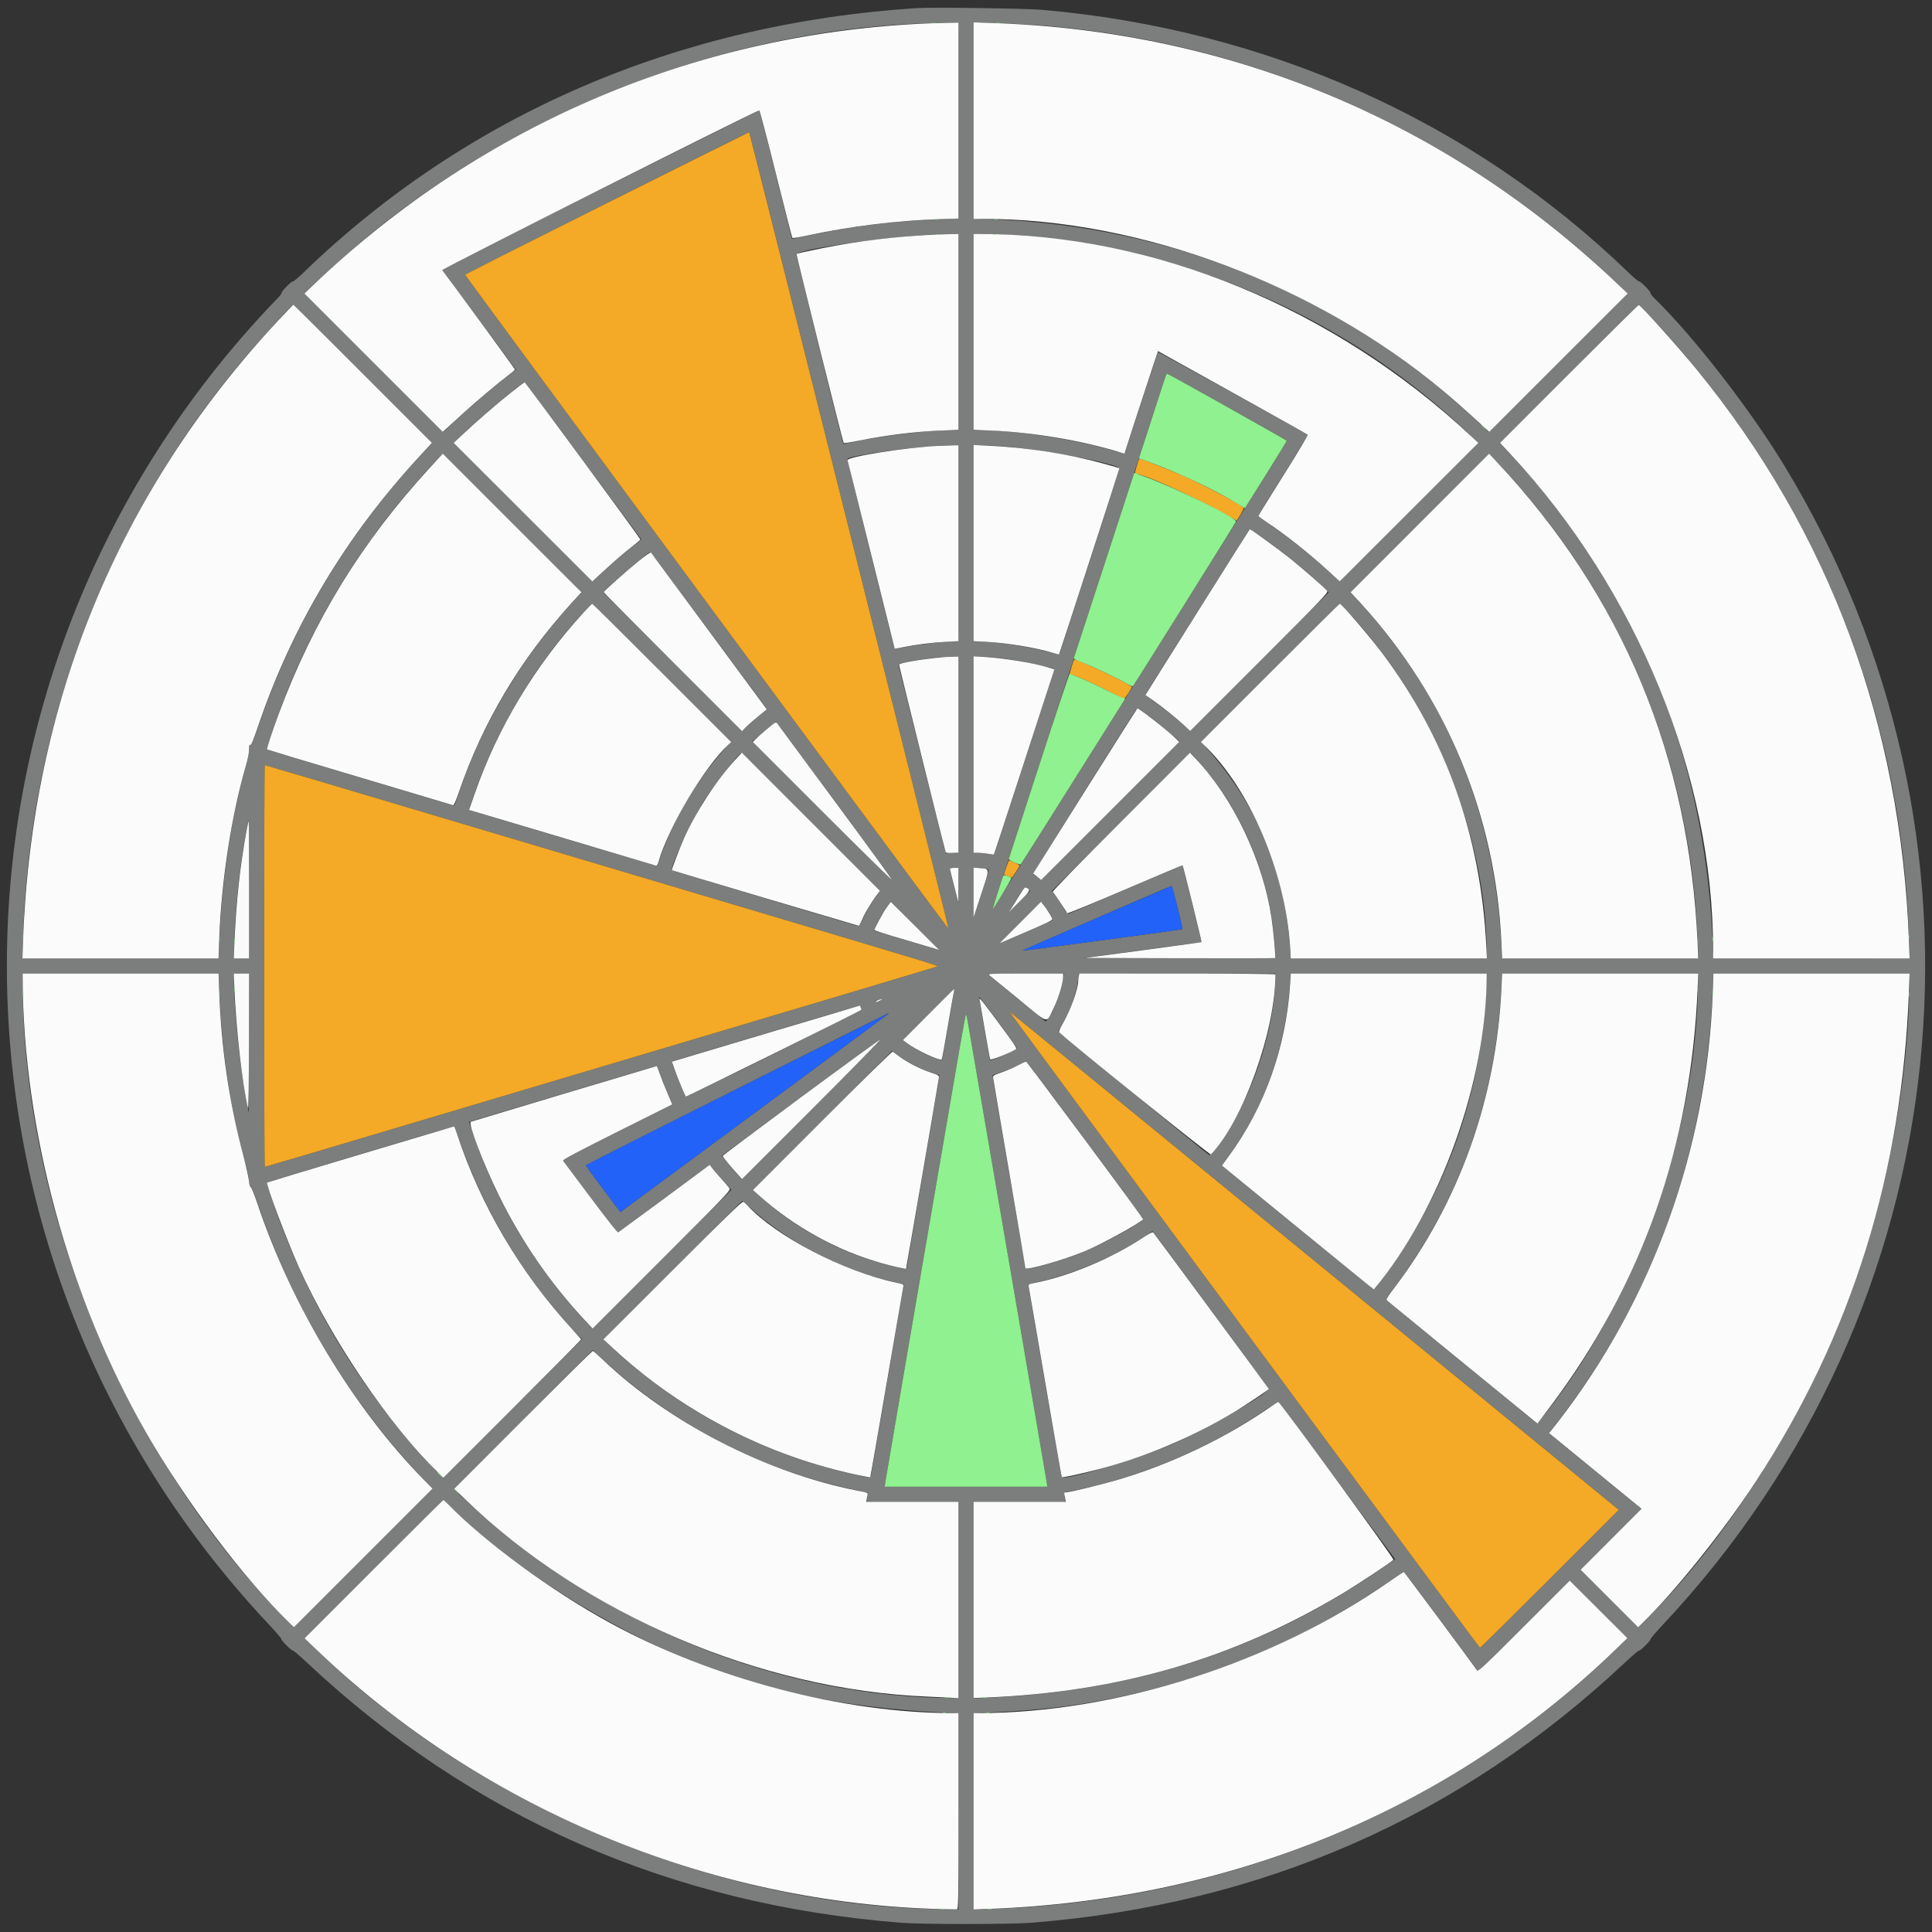 <svg id="svg" version="1.1" xmlns="http://www.w3.org/2000/svg" xmlns:xlink="http://www.w3.org/1999/xlink" width="400" height="400" viewBox="0, 0, 400,400"><rect x="0" y="0" width="400" height="400" fill="#333333" stroke="none"/><g id="svgg"><path id="path0" d="M189.648 1.685 C 140.330 4.911,96.779 23.687,62.976 56.296 C 61.780 57.449,60.742 58.333,60.669 58.260 C 60.483 58.074,58.178 60.395,58.282 60.665 C 58.328 60.786,57.926 61.315,57.388 61.840 C 56.849 62.364,55.204 64.111,53.731 65.723 C -16.655 142.733,-15.921 259.929,55.425 336.061 C 57.049 337.795,58.322 339.269,58.253 339.338 C 58.085 339.507,60.376 341.808,60.652 341.747 C 60.772 341.721,62.050 342.807,63.492 344.161 C 97.713 376.292,138.868 394.330,186.523 398.086 C 190.893 398.430,209.107 398.430,213.477 398.086 C 261.131 394.330,302.319 376.283,336.447 344.202 C 337.963 342.778,339.262 341.670,339.333 341.742 C 339.506 341.915,341.819 339.617,341.732 339.360 C 341.694 339.250,342.902 337.840,344.416 336.226 C 406.006 270.557,416.126 173.208,369.359 96.289 C 362.329 84.726,350.602 69.623,342.612 61.840 C 342.074 61.315,341.672 60.786,341.718 60.665 C 341.822 60.395,339.517 58.074,339.331 58.260 C 339.258 58.333,338.221 57.449,337.027 56.296 C 304.680 25.059,262.239 6.074,215.723 2.034 C 212.247 1.732,192.890 1.473,189.648 1.685 M198.438 24.972 L 198.438 45.257 194.775 45.395 C 185.618 45.738,176.886 46.786,168.398 48.559 C 166.604 48.934,164.873 49.288,164.551 49.345 L 163.965 49.448 160.647 36.150 C 158.822 28.836,157.261 22.852,157.180 22.852 C 157.098 22.852,142.258 30.238,124.202 39.266 L 91.373 55.681 91.849 56.307 C 92.110 56.652,94.858 60.361,97.954 64.551 C 101.050 68.740,104.308 73.147,105.193 74.344 L 106.803 76.521 104.427 78.371 C 101.369 80.752,97.011 84.504,94.063 87.293 L 91.739 89.492 77.363 75.103 L 62.988 60.715 64.279 59.508 C 74.942 49.541,81.449 44.315,91.867 37.347 C 122.436 16.903,160.022 5.085,195.654 4.716 L 198.438 4.688 198.438 24.972 M213.119 5.085 C 255.905 7.972,295.824 24.493,328.418 52.805 C 330.663 54.755,336.914 60.579,336.914 60.721 C 336.914 60.787,330.468 67.287,322.589 75.165 L 308.263 89.489 305.450 86.851 C 278.314 61.404,243.010 46.800,205.225 45.393 L 201.563 45.257 201.563 24.941 L 201.563 4.625 205.844 4.754 C 208.199 4.825,211.473 4.974,213.119 5.085 M175.842 109.811 C 187.181 155.168,196.430 192.307,196.396 192.341 C 196.312 192.425,96.289 57.090,96.289 56.893 C 96.289 56.758,154.777 27.384,155.103 27.355 C 155.170 27.349,164.502 64.454,175.842 109.811 M198.438 68.750 L 198.438 89.063 197.119 89.064 C 192.147 89.072,183.158 90.139,176.807 91.477 L 174.610 91.940 174.424 91.234 C 173.072 86.119,164.848 52.821,164.898 52.668 C 165.297 51.471,186.749 48.577,196.045 48.466 L 198.438 48.438 198.438 68.750 M208.398 48.634 C 244.924 50.845,278.682 65.432,304.446 90.137 L 306.075 91.699 291.722 106.041 L 277.369 120.384 275.672 118.834 C 271.389 114.927,267.152 111.523,262.922 108.595 C 261.316 107.483,260.553 106.839,260.606 106.642 C 260.651 106.480,262.981 102.702,265.786 98.245 C 268.590 93.789,270.822 90.083,270.745 90.010 C 270.410 89.693,239.826 72.804,239.741 72.890 C 239.688 72.942,238.140 77.635,236.300 83.318 C 234.460 89.002,232.901 93.714,232.835 93.789 C 232.769 93.864,231.676 93.626,230.407 93.260 C 222.192 90.892,210.272 89.075,202.881 89.064 L 201.563 89.063 201.563 68.750 L 201.563 48.438 203.369 48.438 C 204.363 48.439,206.626 48.527,208.398 48.634 M75.167 77.413 L 89.493 91.740 87.761 93.575 C 83.234 98.373,80.081 102.112,76.123 107.381 C 66.329 120.417,58.796 134.743,53.404 150.586 C 52.485 153.287,52.097 154.192,51.868 154.172 C 51.623 154.150,51.563 154.366,51.563 155.255 C 51.563 155.866,51.338 157.139,51.062 158.091 C 47.939 168.863,45.902 182.167,45.399 195.068 L 45.268 198.438 24.948 198.438 L 4.628 198.438 4.761 194.189 C 6.139 150.360,21.848 108.720,49.576 75.391 C 52.863 71.440,60.433 63.086,60.726 63.086 C 60.789 63.086,67.288 69.533,75.167 77.413 M342.527 66.455 C 375.387 101.743,393.730 146.191,395.239 194.189 L 395.372 198.437 375.055 198.438 L 354.737 198.438 354.606 195.264 C 353.235 162.168,342.952 132.784,323.832 107.322 C 319.923 102.117,316.756 98.362,312.239 93.575 L 310.507 91.740 324.833 77.413 C 332.712 69.533,339.211 63.086,339.274 63.086 C 339.338 63.086,340.801 64.602,342.527 66.455 M254.035 84.220 C 260.839 88.002,266.406 91.169,266.406 91.258 C 266.406 91.407,263.278 96.442,258.002 104.785 C 256.120 107.762,239.107 134.832,231.243 147.363 C 229.558 150.049,224.334 158.354,219.636 165.820 C 214.937 173.286,209.849 181.386,208.329 183.820 C 206.810 186.254,205.547 188.227,205.524 188.205 C 205.500 188.182,206.396 185.356,207.515 181.924 C 214.423 160.721,238.922 85.306,240.583 80.127 C 241.075 78.596,241.518 77.344,241.570 77.344 C 241.621 77.344,247.230 80.438,254.035 84.220 M120.035 94.434 C 126.226 102.813,131.629 110.120,132.043 110.673 L 132.795 111.679 130.606 113.429 C 129.403 114.391,127.548 115.960,126.486 116.916 C 125.423 117.871,124.118 119.040,123.587 119.513 L 122.621 120.374 108.270 106.036 L 93.919 91.699 95.934 89.777 C 99.734 86.154,108.253 79.018,108.626 79.146 C 108.711 79.175,113.845 86.055,120.035 94.434 M198.438 112.500 L 198.438 132.813 197.260 132.813 C 195.465 132.812,190.692 133.355,187.830 133.883 C 186.421 134.144,185.248 134.337,185.224 134.312 C 185.121 134.210,175.383 95.060,175.444 94.998 C 176.228 94.214,190.678 92.289,196.338 92.215 L 198.438 92.188 198.438 112.500 M207.520 92.388 C 215.329 92.956,230.661 95.830,231.763 96.932 C 231.836 97.005,219.446 135.309,219.305 135.446 C 219.268 135.482,218.096 135.219,216.699 134.861 C 212.507 133.789,205.799 132.815,202.588 132.813 L 201.563 132.813 201.563 112.500 L 201.563 92.188 203.174 92.188 C 204.060 92.189,206.016 92.279,207.520 92.388 M120.313 122.656 C 120.313 122.710,119.481 123.660,118.464 124.766 C 107.770 136.406,99.461 150.502,94.638 165.186 C 94.347 166.072,94.076 166.797,94.037 166.797 C 93.786 166.797,55.424 155.294,55.317 155.187 C 55.244 155.113,55.736 153.411,56.411 151.404 C 63.256 131.049,74.249 112.670,89.239 96.518 L 91.661 93.908 105.987 108.233 C 113.866 116.111,120.313 122.602,120.313 122.656 M314.150 100.293 C 337.208 126.715,350.180 159.543,351.485 194.775 L 351.621 198.438 331.304 198.438 L 310.988 198.438 310.856 195.850 C 309.493 168.981,299.926 145.263,282.717 126.088 C 281.857 125.130,280.809 123.957,280.388 123.484 L 279.625 122.622 293.963 108.271 L 308.301 93.920 310.032 95.739 C 310.985 96.740,312.838 98.789,314.150 100.293 M260.603 110.776 C 264.621 113.468,269.944 117.723,273.340 120.956 L 275.098 122.630 260.761 136.980 L 246.424 151.331 244.560 149.671 C 242.980 148.264,241.666 147.234,237.633 144.238 L 237.107 143.848 247.889 126.709 C 253.819 117.283,258.701 109.570,258.737 109.570 C 258.774 109.570,259.614 110.113,260.603 110.776 M146.768 130.566 L 158.772 146.777 157.863 147.559 C 157.363 147.988,156.195 149.014,155.267 149.837 L 153.579 151.334 139.245 136.999 L 124.911 122.664 125.786 121.764 C 127.488 120.011,134.341 114.230,134.618 114.312 C 134.698 114.336,140.165 121.650,146.768 130.566 M137.038 139.284 L 151.323 153.568 149.538 155.603 C 144.076 161.833,139.923 168.808,136.996 176.666 C 136.477 178.059,136.038 179.225,136.020 179.256 C 135.985 179.316,97.219 167.791,97.118 167.691 C 97.086 167.659,97.533 166.275,98.112 164.617 C 102.534 151.959,109.564 139.733,118.141 129.786 C 120.110 127.503,122.458 125.000,122.632 125.000 C 122.698 125.000,129.181 131.428,137.038 139.284 M279.106 126.709 C 296.580 145.346,307.744 172.806,307.809 197.314 L 307.813 198.438 287.519 198.438 L 267.225 198.438 267.092 196.338 C 266.139 181.346,260.742 167.771,251.271 156.543 C 250.274 155.361,249.268 154.223,249.036 154.014 L 248.614 153.633 262.929 139.317 C 270.803 131.442,277.303 125.000,277.374 125.000 C 277.446 125.000,278.225 125.769,279.106 126.709 M198.438 156.227 L 198.438 176.517 197.119 176.608 C 196.394 176.658,195.792 176.690,195.782 176.679 C 195.771 176.669,193.592 167.959,190.940 157.324 C 188.288 146.689,186.076 137.850,186.026 137.681 C 185.905 137.280,189.781 136.545,194.531 136.069 C 194.907 136.031,195.940 135.986,196.826 135.969 L 198.438 135.938 198.438 156.227 M209.264 136.535 C 211.722 136.891,218.022 138.269,218.254 138.501 C 218.345 138.592,205.978 176.705,205.799 176.883 C 205.737 176.946,205.124 176.899,204.438 176.780 C 203.752 176.660,202.824 176.563,202.377 176.563 L 201.563 176.563 201.563 156.220 L 201.563 135.877 203.997 136.001 C 205.336 136.068,207.706 136.309,209.264 136.535 M237.506 147.966 C 239.074 149.094,241.195 150.821,243.094 152.514 L 244.228 153.524 229.891 167.863 L 215.553 182.202 214.759 181.591 C 214.322 181.254,213.936 180.961,213.902 180.938 C 213.853 180.906,231.244 153.130,234.718 147.690 C 235.495 146.474,235.425 146.468,237.506 147.966 M172.782 165.786 C 179.349 174.667,184.677 182.010,184.621 182.103 C 184.565 182.196,178.049 175.799,170.140 167.886 L 155.762 153.500 156.373 152.971 C 159.043 150.656,160.608 149.410,160.714 149.515 C 160.783 149.583,166.214 156.905,172.782 165.786 M167.921 170.167 L 182.227 184.474 181.142 185.916 C 180.546 186.708,179.567 188.358,178.968 189.582 C 178.018 191.520,177.827 191.791,177.485 191.682 C 177.269 191.614,168.563 189.016,158.137 185.910 C 147.711 182.804,139.142 180.223,139.094 180.174 C 138.660 179.740,143.167 169.968,145.579 166.113 C 147.678 162.759,152.989 155.903,153.516 155.866 C 153.570 155.862,160.052 162.298,167.921 170.167 M247.937 157.422 C 255.710 166.037,261.175 177.480,263.186 189.352 C 263.647 192.073,264.216 198.154,264.028 198.342 C 263.974 198.396,254.995 198.417,244.075 198.390 L 224.219 198.340 236.475 196.710 C 243.215 195.814,248.747 195.065,248.767 195.046 C 248.801 195.014,244.897 179.247,244.831 179.154 C 244.814 179.129,239.575 181.350,233.191 184.088 C 226.806 186.826,221.437 189.112,221.261 189.169 C 221.024 189.244,220.757 188.945,220.248 188.035 C 219.868 187.355,219.153 186.278,218.659 185.642 L 217.761 184.486 232.074 170.173 C 239.945 162.300,246.438 155.881,246.501 155.908 C 246.564 155.935,247.210 156.616,247.937 157.422 M69.407 162.711 C 77.371 165.083,86.787 167.889,90.332 168.947 C 93.877 170.005,118.662 177.388,145.410 185.355 C 193.155 199.575,194.289 199.917,194.124 200.080 C 194.080 200.125,172.158 206.679,145.410 214.645 C 118.662 222.612,93.877 229.995,90.332 231.053 C 69.769 237.190,54.912 241.602,54.807 241.602 C 54.741 241.602,54.688 222.881,54.688 200.000 C 54.688 177.119,54.741 158.398,54.807 158.398 C 54.873 158.398,61.443 160.339,69.407 162.711 M51.563 184.082 L 51.563 198.438 49.971 198.438 L 48.379 198.438 48.515 194.775 C 48.764 188.056,49.459 181.100,50.491 175.000 C 51.217 170.707,51.402 169.727,51.486 169.727 C 51.528 169.727,51.563 176.187,51.563 184.082 M198.420 183.350 L 198.402 187.012 197.546 183.691 C 196.464 179.494,196.464 179.688,197.559 179.688 L 198.438 179.688 198.420 183.350 M204.685 180.016 C 204.762 180.104,204.100 182.373,203.213 185.059 L 201.602 189.941 201.582 184.786 L 201.563 179.631 203.053 179.744 C 203.873 179.806,204.607 179.928,204.685 180.016 M243.789 187.839 C 244.397 190.282,244.853 192.321,244.803 192.371 C 244.695 192.479,211.886 196.882,211.666 196.818 C 211.550 196.785,242.128 183.537,242.582 183.424 C 242.637 183.410,243.180 185.397,243.789 187.839 M212.852 184.041 L 213.272 184.488 211.095 186.629 C 209.898 187.806,209.051 188.550,209.214 188.281 C 212.118 183.492,212.222 183.370,212.852 184.041 M194.273 196.612 C 194.212 196.674,181.216 192.805,181.102 192.691 C 180.830 192.419,182.573 189.108,183.911 187.354 L 184.427 186.676 189.374 191.620 C 192.095 194.340,194.300 196.586,194.273 196.612 M216.998 188.699 C 217.546 189.554,217.965 190.345,217.927 190.456 C 217.870 190.628,214.846 191.976,208.301 194.750 L 206.934 195.329 211.220 191.032 C 214.452 187.793,215.568 186.786,215.754 186.940 C 215.890 187.053,216.449 187.844,216.998 188.699 M45.395 204.834 C 45.904 217.692,47.659 229.408,50.765 240.690 C 51.274 242.539,51.563 243.997,51.563 244.721 C 51.563 245.638,51.622 245.850,51.872 245.828 C 52.107 245.807,52.549 246.862,53.699 250.195 C 61.026 271.423,72.824 290.816,88.075 306.697 L 89.535 308.218 75.177 322.576 L 60.819 336.934 58.759 334.824 C 25.601 300.866,4.688 249.994,4.688 203.292 L 4.688 201.563 24.976 201.563 L 45.265 201.563 45.395 204.834 M51.540 215.967 L 51.518 230.371 51.049 228.027 C 49.705 221.301,48.453 209.278,48.440 202.979 L 48.438 201.563 50.000 201.563 L 51.563 201.563 51.540 215.967 M220.087 202.783 C 219.761 205.244,218.080 209.602,216.907 211.023 L 216.504 211.511 210.593 206.664 C 207.342 203.998,204.624 201.760,204.554 201.690 C 204.484 201.620,207.987 201.563,212.337 201.563 L 220.248 201.563 220.087 202.783 M264.063 202.012 C 264.063 209.893,261.259 220.743,257.113 228.906 C 254.719 233.620,250.852 239.437,250.324 239.120 C 249.672 238.729,219.141 213.627,219.141 213.482 C 219.141 213.392,219.534 212.680,220.014 211.901 C 221.561 209.393,222.875 205.701,223.163 203.055 C 223.235 202.395,223.331 201.790,223.377 201.709 C 223.423 201.628,232.596 201.563,243.762 201.563 L 264.063 201.563 264.063 202.012 M307.728 204.443 C 306.773 224.491,300.776 243.012,289.940 259.375 C 288.283 261.878,285.190 266.187,284.561 266.870 C 284.475 266.965,277.437 261.340,268.923 254.370 C 260.408 247.401,253.321 241.609,253.175 241.499 C 252.961 241.337,253.099 241.046,253.877 240.018 C 261.655 229.743,266.150 217.314,267.094 203.467 L 267.224 201.563 287.544 201.563 L 307.865 201.563 307.728 204.443 M351.560 202.979 C 351.497 234.026,338.490 270.147,318.711 294.199 L 318.262 294.745 302.832 282.125 C 294.346 275.184,287.282 269.388,287.135 269.244 C 286.909 269.023,287.174 268.572,288.821 266.376 C 302.281 248.420,309.720 227.436,310.847 204.248 L 310.978 201.563 331.270 201.563 L 351.563 201.563 351.560 202.979 M395.311 203.369 C 395.290 223.322,390.536 248.391,382.968 268.457 C 373.545 293.441,357.083 319.421,340.302 335.789 L 339.153 336.910 333.201 330.955 L 327.248 325.000 333.547 318.700 L 339.845 312.399 330.535 304.784 C 325.415 300.595,321.098 297.074,320.942 296.959 C 320.707 296.786,320.912 296.424,322.122 294.876 C 342.161 269.242,353.246 238.511,354.603 204.834 L 354.735 201.563 375.024 201.563 L 395.313 201.563 395.311 203.369 M196.372 211.994 C 195.688 215.959,195.104 219.270,195.074 219.351 C 194.888 219.854,189.938 217.604,187.924 216.101 L 186.907 215.341 192.224 210.022 C 195.148 207.096,197.558 204.721,197.578 204.744 C 197.599 204.767,197.056 208.029,196.372 211.994 M206.729 211.699 C 208.741 214.428,210.430 216.774,210.483 216.913 C 210.634 217.305,205.269 219.774,204.945 219.462 C 204.893 219.412,202.734 206.833,202.734 206.580 C 202.734 206.277,202.685 206.213,206.729 211.699 M182.601 206.909 C 182.249 207.224,181.252 207.583,181.156 207.429 C 181.093 207.326,181.330 207.158,181.682 207.056 C 182.393 206.851,182.725 206.798,182.601 206.909 M178.278 208.693 C 178.364 209.301,142.224 227.339,141.875 226.862 C 141.655 226.560,139.461 221.134,139.171 220.173 C 139.067 219.828,139.132 219.716,139.491 219.626 C 139.739 219.564,148.423 216.976,158.789 213.874 C 178.406 208.005,178.188 208.063,178.278 208.693 M286.100 272.461 L 335.156 312.597 320.850 326.904 C 312.981 334.773,306.478 341.189,306.397 341.162 C 306.259 341.116,208.984 209.590,208.984 209.450 C 208.984 209.376,217.885 216.648,286.100 272.461 M183.877 209.945 C 183.775 210.043,171.261 219.309,156.069 230.535 L 128.446 250.947 124.868 246.179 C 122.899 243.557,121.289 241.344,121.289 241.262 C 121.289 241.143,183.659 209.816,183.975 209.777 C 184.023 209.771,183.979 209.846,183.877 209.945 M200.445 211.963 C 200.626 213.064,201.126 215.986,201.558 218.457 C 202.424 223.418,208.244 257.284,209.160 262.695 C 209.479 264.575,211.277 275.078,213.157 286.035 C 215.037 296.992,216.635 306.375,216.708 306.885 L 216.841 307.813 200.000 307.813 L 183.159 307.813 183.292 306.885 C 183.365 306.375,184.963 296.992,186.843 286.035 C 188.722 275.078,190.648 263.828,191.121 261.035 C 191.982 255.955,196.616 228.970,198.760 216.553 C 199.386 212.927,199.947 209.961,200.008 209.961 C 200.068 209.961,200.265 210.862,200.445 211.963 M168.066 229.697 L 153.613 244.160 152.681 243.125 C 152.169 242.556,151.227 241.464,150.590 240.700 L 149.430 239.310 165.682 227.282 C 174.620 220.666,182.065 215.249,182.226 215.244 C 182.387 215.239,176.015 221.743,168.066 229.697 M186.169 218.657 C 187.848 219.924,190.902 221.470,192.969 222.097 C 193.774 222.342,194.460 222.558,194.492 222.576 C 194.541 222.605,188.109 260.490,187.773 262.158 C 187.632 262.857,187.536 262.851,183.941 261.933 C 174.269 259.464,165.468 254.795,157.656 247.991 L 155.839 246.408 170.253 231.993 C 178.181 224.065,184.683 217.578,184.703 217.578 C 184.723 217.578,185.383 218.064,186.169 218.657 M224.636 235.944 C 231.228 244.863,236.647 252.237,236.680 252.330 C 236.881 252.912,227.895 257.821,223.484 259.538 C 219.522 261.081,212.735 262.996,212.404 262.664 C 212.284 262.545,205.416 222.626,205.508 222.582 C 205.540 222.567,206.455 222.261,207.541 221.903 C 208.628 221.545,210.122 220.915,210.862 220.504 C 211.602 220.093,212.307 219.750,212.429 219.742 C 212.552 219.733,218.045 227.024,224.636 235.944 M136.874 222.908 C 137.316 224.120,138.030 225.900,138.460 226.863 L 139.241 228.613 127.807 234.335 L 116.373 240.056 116.845 240.682 C 117.105 241.027,119.672 244.450,122.549 248.289 C 125.483 252.205,127.868 255.214,127.982 255.143 C 128.094 255.074,132.398 251.902,137.548 248.093 C 142.697 244.284,146.979 241.244,147.063 241.336 C 147.147 241.428,147.768 242.163,148.443 242.969 C 149.118 243.774,150.072 244.853,150.564 245.365 L 151.457 246.296 137.047 260.697 L 122.636 275.098 121.275 273.633 C 110.986 262.562,103.057 249.454,98.223 235.522 L 97.096 232.275 104.749 229.994 C 108.958 228.740,117.632 226.145,124.023 224.229 C 130.415 222.312,135.740 220.735,135.857 220.724 C 135.974 220.712,136.431 221.695,136.874 222.908 M95.095 236.035 C 100.226 250.763,108.246 264.179,118.455 275.114 L 120.476 277.278 106.086 291.668 L 91.696 306.057 89.830 304.054 C 75.566 288.742,65.218 272.194,58.104 253.320 C 56.497 249.057,55.161 244.969,55.322 244.809 C 55.501 244.629,93.594 233.237,93.898 233.272 C 94.032 233.288,94.571 234.531,95.095 236.035 M154.954 249.743 C 163.054 257.251,174.479 263.139,185.596 265.533 C 186.428 265.713,187.109 265.897,187.109 265.944 C 187.109 266.081,180.480 304.737,180.356 305.322 C 180.209 306.015,180.128 306.012,176.399 305.164 C 157.967 300.976,141.595 292.460,127.464 279.710 C 126.109 278.488,125.000 277.433,125.000 277.367 C 125.000 277.241,153.559 248.633,153.684 248.633 C 153.724 248.633,154.295 249.133,154.954 249.743 M250.617 271.096 C 257.206 280.013,262.598 287.414,262.598 287.542 C 262.598 288.556,249.482 296.082,242.578 299.030 C 235.096 302.226,220.555 306.557,219.810 305.812 C 219.720 305.722,212.908 266.487,212.894 265.981 C 212.892 265.908,213.396 265.747,214.014 265.625 C 221.601 264.115,231.376 259.955,237.598 255.590 C 238.135 255.213,238.588 254.899,238.605 254.894 C 238.622 254.888,244.028 262.179,250.617 271.096 M129.004 285.163 C 141.611 295.644,156.096 303.119,171.765 307.228 C 174.258 307.882,179.173 308.984,179.596 308.984 C 179.666 308.984,179.664 309.424,179.590 309.961 L 179.456 310.938 188.947 310.938 L 198.438 310.938 198.438 331.250 L 198.438 351.563 197.607 351.561 C 161.167 351.479,124.022 336.334,95.852 310.074 L 93.950 308.301 108.335 293.913 L 122.721 279.524 124.788 281.451 C 125.925 282.510,127.822 284.181,129.004 285.163 M276.091 305.566 C 282.281 313.945,287.684 321.254,288.099 321.808 L 288.853 322.816 285.881 324.858 C 261.729 341.464,235.126 350.181,204.639 351.479 L 201.563 351.610 201.563 331.274 L 201.563 310.938 211.053 310.938 L 220.544 310.938 220.410 309.961 C 220.336 309.424,220.334 308.984,220.404 308.984 C 220.475 308.984,221.604 308.763,222.913 308.492 C 236.586 305.665,250.930 299.567,262.109 291.828 C 263.345 290.973,264.464 290.286,264.597 290.302 C 264.729 290.319,269.902 297.188,276.091 305.566 M92.493 311.152 C 102.781 322.011,122.631 335.168,139.551 342.346 C 157.604 350.004,173.870 353.540,195.947 354.607 L 198.438 354.727 198.438 375.020 L 198.438 395.313 197.217 395.311 C 149.792 395.239,99.364 374.567,65.078 341.143 L 63.065 339.182 77.382 324.864 C 85.256 316.990,91.748 310.547,91.809 310.547 C 91.869 310.547,92.177 310.819,92.493 311.152 M295.905 332.373 C 298.744 336.213,302.199 340.883,303.582 342.751 L 306.098 346.147 315.549 336.697 L 325.000 327.247 330.968 333.214 L 336.935 339.182 334.922 341.143 C 300.960 374.251,254.802 393.516,205.322 395.236 L 201.563 395.366 201.563 375.047 L 201.563 354.727 204.053 354.607 C 215.399 354.059,221.618 353.357,230.231 351.651 C 250.816 347.576,270.666 339.187,287.695 327.366 C 289.253 326.285,290.576 325.398,290.635 325.395 C 290.694 325.393,293.066 328.533,295.905 332.373 " stroke="none" fill="#7b7e7c" fill-rule="evenodd"></path><path id="path1" d="M125.635 42.052 C 109.495 50.129,96.289 56.807,96.289 56.893 C 96.289 57.090,196.312 192.425,196.396 192.341 C 196.502 192.235,155.232 27.343,155.103 27.355 C 155.035 27.361,141.775 33.974,125.635 42.052 M235.382 96.370 C 234.867 98.142,234.856 97.979,235.498 98.137 C 238.823 98.960,250.166 104.265,255.400 107.446 L 256.015 107.820 256.833 106.525 C 257.283 105.812,257.578 105.161,257.488 105.077 C 256.717 104.362,248.830 100.220,245.072 98.558 C 242.723 97.518,236.155 94.922,235.876 94.922 C 235.835 94.922,235.613 95.573,235.382 96.370 M221.875 137.987 C 221.623 138.792,221.454 139.479,221.499 139.514 C 221.545 139.549,222.549 139.954,223.730 140.414 C 224.912 140.874,227.416 142.038,229.296 143.001 L 232.712 144.751 233.104 144.253 C 233.320 143.979,233.693 143.408,233.934 142.985 L 234.372 142.214 233.212 141.509 C 231.171 140.269,223.017 136.523,222.360 136.523 C 222.346 136.523,222.128 137.182,221.875 137.987 M54.688 200.000 C 54.688 222.881,54.741 241.602,54.807 241.602 C 54.912 241.602,69.769 237.190,90.332 231.053 C 93.877 229.995,118.662 222.612,145.410 214.645 C 172.158 206.679,194.080 200.125,194.124 200.080 C 194.289 199.917,193.155 199.575,145.410 185.355 C 118.662 177.388,93.877 170.005,90.332 168.947 C 69.769 162.810,54.912 158.398,54.807 158.398 C 54.741 158.398,54.688 177.119,54.688 200.000 M208.330 179.596 L 207.835 181.067 208.654 181.395 C 209.104 181.575,209.489 181.726,209.509 181.730 C 209.571 181.744,211.133 179.291,211.133 179.182 C 211.133 179.092,209.089 178.125,208.899 178.125 C 208.858 178.125,208.602 178.787,208.330 179.596 M208.984 209.450 C 208.984 209.590,306.259 341.116,306.397 341.162 C 306.478 341.189,312.981 334.773,320.850 326.904 L 335.156 312.597 286.100 272.461 C 217.885 216.648,208.984 209.376,208.984 209.450 " stroke="none" fill="#f4a927" fill-rule="evenodd"></path><path id="path2" d="M192.676 4.818 C 144.623 6.724,100.076 25.557,65.148 58.734 L 63.011 60.764 77.341 75.095 L 91.671 89.425 92.887 88.316 C 93.555 87.706,95.056 86.334,96.221 85.268 C 98.594 83.096,103.331 79.122,105.317 77.637 C 106.035 77.100,106.627 76.590,106.632 76.504 C 106.638 76.392,93.344 58.240,91.554 55.917 C 91.393 55.707,156.625 22.852,157.202 22.852 C 157.297 22.852,158.847 28.762,160.648 35.986 C 162.448 43.210,163.979 49.186,164.048 49.265 C 164.118 49.345,165.616 49.099,167.377 48.720 C 176.048 46.851,185.715 45.663,194.580 45.376 L 198.438 45.250 198.438 24.969 L 198.438 4.688 196.240 4.726 C 195.032 4.747,193.428 4.788,192.676 4.818 M201.563 24.972 L 201.563 45.313 203.564 45.313 C 236.133 45.328,272.349 58.865,298.730 80.884 C 301.342 83.063,302.694 84.261,307.121 88.315 L 308.331 89.424 322.660 75.094 L 336.989 60.764 334.852 58.734 C 299.400 25.059,254.728 6.418,205.518 4.764 L 201.563 4.631 201.563 24.972 M193.652 48.567 C 185.374 48.963,177.707 49.888,170.215 51.394 C 166.770 52.086,165.032 52.481,164.915 52.598 C 164.815 52.698,174.514 91.571,174.679 91.736 C 174.741 91.798,176.134 91.578,177.776 91.247 C 183.645 90.066,189.643 89.333,195.154 89.125 L 198.438 89.001 198.438 68.719 L 198.438 48.438 196.631 48.474 C 195.637 48.495,194.297 48.537,193.652 48.567 M201.563 68.719 L 201.563 89.001 204.846 89.125 C 213.529 89.453,223.939 91.191,231.878 93.639 L 232.799 93.922 235.063 86.951 C 236.308 83.117,237.872 78.341,238.537 76.337 L 239.746 72.694 255.153 81.256 C 263.626 85.965,270.639 89.897,270.737 89.995 C 270.843 90.101,268.839 93.469,265.731 98.406 C 262.880 102.935,260.547 106.715,260.547 106.807 C 260.547 106.898,261.316 107.483,262.256 108.107 C 266.156 110.695,270.931 114.482,275.110 118.302 L 277.378 120.375 291.728 106.037 L 306.079 91.699 304.651 90.365 C 276.131 63.721,239.042 48.471,202.686 48.439 L 201.563 48.438 201.563 68.719 M57.687 66.267 C 24.522 101.775,6.525 145.480,4.770 194.775 L 4.640 198.438 24.946 198.438 L 45.252 198.438 45.386 194.580 C 45.805 182.488,47.909 168.832,50.972 158.316 C 51.316 157.136,51.563 155.835,51.563 155.202 C 51.563 154.365,51.624 154.137,51.828 154.216 C 52.023 154.290,52.443 153.288,53.405 150.450 C 60.499 129.523,71.679 110.846,86.993 94.336 L 89.439 91.699 75.140 77.393 C 67.275 69.524,60.797 63.089,60.743 63.093 C 60.689 63.097,59.313 64.525,57.687 66.267 M324.857 77.392 L 310.554 91.699 312.765 94.071 C 338.973 122.188,354.646 160.569,354.686 196.729 L 354.688 198.438 375.025 198.438 L 395.362 198.438 395.232 194.873 C 393.585 149.965,378.744 110.053,351.168 76.367 C 347.480 71.863,339.845 63.364,339.280 63.135 C 339.214 63.108,332.723 69.524,324.857 77.392 M105.600 81.427 C 102.568 83.855,98.557 87.341,95.643 90.081 L 93.922 91.699 108.276 106.042 L 122.631 120.384 124.646 118.538 C 127.314 116.093,129.062 114.585,130.957 113.094 C 131.816 112.418,132.548 111.790,132.583 111.698 C 132.646 111.534,108.872 79.243,108.623 79.153 C 108.553 79.128,107.193 80.151,105.600 81.427 M194.043 92.323 C 187.171 92.687,175.266 94.592,175.478 95.295 C 175.529 95.466,177.741 104.307,180.393 114.941 C 183.045 125.576,185.224 134.292,185.235 134.311 C 185.247 134.329,186.055 134.180,187.033 133.980 C 189.634 133.446,193.113 133.015,195.947 132.875 L 198.438 132.752 198.438 112.470 L 198.438 92.188 196.826 92.224 C 195.940 92.245,194.688 92.289,194.043 92.323 M201.563 112.443 L 201.563 132.752 204.053 132.875 C 208.359 133.088,214.327 134.065,217.941 135.149 C 218.645 135.360,219.239 135.513,219.263 135.489 C 219.352 135.400,231.812 96.981,231.766 96.935 C 231.740 96.909,230.273 96.488,228.506 95.999 C 221.113 93.952,212.725 92.647,204.541 92.270 L 201.563 92.133 201.563 112.443 M88.929 96.911 C 74.829 112.284,64.893 128.471,57.720 147.754 C 56.346 151.449,55.174 155.044,55.302 155.171 C 55.347 155.217,63.995 157.820,74.519 160.954 C 85.042 164.089,93.740 166.686,93.848 166.726 C 93.955 166.766,94.426 165.677,94.894 164.307 C 99.917 149.609,107.644 136.609,118.356 124.835 L 120.372 122.618 106.023 108.269 L 91.673 93.919 88.929 96.911 M293.964 108.272 L 279.627 122.620 281.830 125.031 C 299.544 144.411,309.695 169.002,310.860 195.361 L 310.997 198.438 331.298 198.438 L 351.600 198.438 351.475 195.459 C 349.860 156.782,335.921 123.345,309.824 95.546 L 308.301 93.924 293.964 108.272 M248.730 125.433 C 243.252 134.154,238.403 141.875,237.956 142.592 L 237.142 143.896 238.614 144.924 C 240.613 146.320,243.600 148.714,245.141 150.155 L 246.411 151.344 260.741 137.013 C 273.802 123.951,275.045 122.653,274.791 122.343 C 274.245 121.680,269.354 117.401,267.068 115.587 C 264.459 113.518,258.990 109.561,258.754 109.573 C 258.720 109.575,254.209 116.712,248.730 125.433 M132.201 116.172 C 129.669 118.211,125.000 122.393,125.000 122.622 C 125.000 122.695,131.441 129.195,139.312 137.066 L 153.624 151.377 154.302 150.673 C 154.675 150.286,155.829 149.266,156.865 148.408 L 158.750 146.846 146.827 130.699 C 140.269 121.817,134.839 114.478,134.760 114.389 C 134.682 114.300,133.530 115.102,132.201 116.172 M120.835 126.807 C 110.732 137.819,103.010 150.681,98.229 164.459 L 97.109 167.688 116.377 173.423 C 126.974 176.576,135.739 179.192,135.855 179.235 C 135.971 179.278,136.177 178.936,136.313 178.475 C 138.497 171.053,145.824 158.784,150.864 154.109 L 151.382 153.629 137.068 139.315 C 129.196 131.442,122.696 125.000,122.623 125.000 C 122.551 125.000,121.746 125.813,120.835 126.807 M262.933 139.313 L 248.621 153.626 249.232 154.206 C 258.736 163.218,266.184 180.694,267.104 196.143 L 267.241 198.438 287.544 198.438 L 307.848 198.438 307.719 195.850 C 306.585 173.102,299.443 152.993,286.197 135.254 C 283.615 131.796,277.765 125.000,277.371 125.000 C 277.302 125.000,270.805 131.441,262.933 139.313 M195.117 136.066 C 190.347 136.523,186.133 137.258,186.133 137.633 C 186.133 137.852,195.583 175.886,195.781 176.465 C 195.820 176.578,196.394 176.633,197.143 176.595 L 198.438 176.529 198.438 156.233 L 198.438 135.938 197.119 135.969 C 196.394 135.986,195.493 136.029,195.117 136.066 M201.563 156.221 L 201.563 176.563 202.503 176.563 C 203.021 176.563,203.952 176.656,204.573 176.771 C 205.194 176.886,205.740 176.943,205.785 176.897 C 205.831 176.852,208.665 168.210,212.083 157.694 L 218.298 138.574 217.206 138.236 C 214.071 137.267,208.066 136.269,203.845 136.017 L 201.563 135.880 201.563 156.221 M224.647 163.763 L 213.908 180.846 214.733 181.522 L 215.557 182.197 229.859 167.895 L 244.160 153.593 243.027 152.517 C 241.192 150.773,235.897 146.680,235.477 146.680 C 235.427 146.680,230.553 154.367,224.647 163.763 M158.789 150.937 C 157.769 151.788,156.694 152.741,156.401 153.055 L 155.869 153.624 170.194 167.948 C 178.073 175.826,184.561 182.196,184.613 182.103 C 184.664 182.010,179.402 174.771,172.919 166.016 C 166.436 157.261,161.023 149.938,160.888 149.743 C 160.664 149.417,160.495 149.514,158.789 150.937 M152.439 157.066 C 148.412 161.411,144.130 167.950,141.619 173.593 C 140.624 175.826,138.996 180.085,139.102 180.174 C 139.164 180.226,177.538 191.637,177.783 191.676 C 177.863 191.689,178.218 191.040,178.571 190.234 C 179.211 188.778,180.606 186.474,181.654 185.144 L 182.202 184.447 167.893 170.139 L 153.584 155.831 152.439 157.066 M232.057 170.180 C 223.457 178.786,217.815 184.573,217.947 184.654 C 218.165 184.789,220.815 188.713,220.939 189.086 C 220.975 189.194,226.354 186.989,232.893 184.187 C 239.432 181.385,244.808 179.118,244.840 179.150 C 244.960 179.270,248.839 194.976,248.767 195.048 C 248.725 195.090,243.254 195.847,236.609 196.732 L 224.526 198.340 244.228 198.390 C 255.064 198.417,263.966 198.404,264.008 198.361 C 264.154 198.216,263.655 192.691,263.256 190.039 C 261.464 178.104,255.377 165.337,247.527 157.046 L 246.387 155.842 232.057 170.180 M51.086 171.729 C 49.659 179.524,48.904 186.509,48.521 195.459 L 48.393 198.438 49.978 198.438 L 51.563 198.438 51.563 184.180 C 51.563 176.338,51.530 169.922,51.490 169.922 C 51.450 169.922,51.268 170.735,51.086 171.729 M196.685 179.932 C 196.688 180.066,197.076 181.670,197.546 183.496 L 198.402 186.816 198.420 183.252 L 198.438 179.688 197.559 179.688 C 196.983 179.688,196.682 179.772,196.685 179.932 M201.569 184.786 L 201.576 189.941 203.163 185.100 C 204.954 179.638,204.964 179.916,202.960 179.748 L 201.563 179.631 201.569 184.786 M211.286 185.016 C 210.806 185.791,210.082 186.953,209.676 187.598 L 208.938 188.770 211.102 186.632 C 213.339 184.422,213.410 184.276,212.492 183.785 C 212.216 183.637,212.007 183.851,211.286 185.016 M183.529 187.939 C 182.718 189.083,181.055 192.174,181.055 192.538 C 181.055 192.629,182.747 193.204,184.814 193.816 C 186.882 194.428,189.889 195.319,191.495 195.797 L 194.416 196.665 189.446 191.692 C 186.712 188.957,184.457 186.719,184.435 186.719 C 184.413 186.719,184.005 187.268,183.529 187.939 M211.230 191.014 L 206.934 195.317 212.461 192.944 C 216.940 191.020,217.967 190.510,217.872 190.256 C 217.676 189.732,216.609 188.029,216.052 187.350 L 215.527 186.711 211.230 191.014 M4.690 202.490 C 4.778 233.949,14.258 268.767,30.358 296.771 C 38.453 310.851,50.439 326.761,59.899 335.983 L 60.847 336.908 75.197 322.557 L 89.546 308.206 87.778 306.398 C 73.099 291.389,60.479 270.472,53.335 249.313 C 52.642 247.259,52.048 245.801,51.905 245.801 C 51.745 245.801,51.621 245.359,51.548 244.531 C 51.486 243.833,50.939 241.372,50.331 239.063 C 47.419 227.999,45.810 217.009,45.389 205.322 L 45.253 201.563 24.970 201.563 L 4.688 201.563 4.690 202.490 M48.528 204.639 C 48.872 213.126,50.185 224.659,51.357 229.492 C 51.453 229.888,51.531 224.161,51.543 215.869 L 51.563 201.563 49.983 201.563 L 48.404 201.563 48.528 204.639 M204.883 201.949 C 205.151 202.154,207.876 204.383,210.938 206.902 C 217.387 212.209,216.530 211.997,218.171 208.687 C 219.142 206.726,220.117 203.488,220.117 202.221 L 220.117 201.563 212.256 201.569 C 204.473 201.575,204.399 201.579,204.883 201.949 M223.365 202.002 C 223.301 202.244,223.246 202.672,223.245 202.953 C 223.236 204.717,221.721 208.982,220.098 211.812 C 219.285 213.229,219.157 213.575,219.370 213.779 C 221.593 215.910,250.526 239.204,250.709 239.011 C 257.441 231.916,264.063 213.429,264.063 201.729 C 264.063 201.638,254.932 201.563,243.773 201.563 L 223.483 201.563 223.365 202.002 M267.108 203.662 C 266.278 216.808,261.822 229.308,254.364 239.414 C 253.595 240.456,252.980 241.318,252.997 241.330 C 253.014 241.341,260.089 247.126,268.721 254.185 C 277.352 261.243,284.437 266.990,284.465 266.956 C 298.264 250.329,307.716 224.029,307.811 202.002 L 307.813 201.563 287.527 201.563 L 267.241 201.563 267.108 203.662 M310.859 204.541 C 309.815 227.319,302.120 248.891,288.738 266.550 C 287.218 268.556,286.930 269.042,287.143 269.241 C 287.339 269.425,312.804 290.256,317.507 294.081 L 318.315 294.738 320.928 291.265 C 339.987 265.939,350.157 237.093,351.472 204.639 L 351.596 201.563 331.296 201.563 L 310.995 201.563 310.859 204.541 M354.612 205.322 C 353.450 237.842,342.089 269.315,322.384 294.605 L 320.729 296.729 330.296 304.554 L 339.864 312.380 333.556 318.690 L 327.248 325.000 333.200 330.954 L 339.152 336.909 340.101 335.984 C 346.956 329.301,356.804 317.002,363.520 306.736 C 383.388 276.370,393.856 242.824,395.228 205.127 L 395.357 201.563 375.052 201.563 L 354.747 201.563 354.612 205.322 M192.245 210.010 L 186.935 215.332 187.784 215.975 C 189.702 217.426,194.613 219.710,194.995 219.328 C 195.047 219.276,195.627 216.071,196.284 212.205 C 196.942 208.339,197.517 205.066,197.562 204.932 C 197.692 204.546,197.816 204.427,192.245 210.010 M202.810 206.934 C 202.871 207.256,203.368 210.155,203.915 213.377 C 204.463 216.598,204.950 219.273,204.999 219.322 C 205.237 219.560,209.137 218.019,210.333 217.214 C 210.552 217.067,210.183 216.451,208.545 214.227 C 203.257 207.047,202.698 206.336,202.810 206.934 M181.787 207.063 C 181.492 207.171,181.250 207.342,181.250 207.443 C 181.250 207.593,182.300 207.178,182.601 206.909 C 182.741 206.784,182.347 206.858,181.787 207.063 M158.466 214.020 L 139.101 219.804 139.686 221.463 C 140.341 223.317,141.776 226.769,141.994 227.015 C 142.098 227.133,177.895 209.440,178.289 209.075 C 178.400 208.973,178.109 208.202,177.965 208.220 C 177.892 208.229,169.118 210.839,158.466 214.020 M165.780 227.214 C 156.896 233.784,149.623 239.235,149.618 239.327 C 149.609 239.509,150.991 241.202,152.609 242.990 L 153.633 244.122 168.076 229.678 C 176.019 221.734,182.387 215.242,182.226 215.251 C 182.065 215.260,174.665 220.644,165.780 227.214 M170.259 231.994 L 155.874 246.387 156.990 247.381 C 164.446 254.026,173.174 258.865,182.471 261.509 C 184.723 262.150,187.486 262.776,187.589 262.668 C 187.662 262.593,194.272 224.114,194.374 223.175 C 194.432 222.637,194.378 222.601,192.709 222.053 C 190.577 221.353,187.789 219.929,186.208 218.733 C 185.552 218.236,184.931 217.778,184.829 217.715 C 184.728 217.652,178.171 224.078,170.259 231.994 M210.742 220.569 C 209.937 221.008,208.442 221.657,207.422 222.011 C 205.642 222.629,205.569 222.678,205.626 223.193 C 205.659 223.489,207.176 232.422,208.996 243.046 C 210.816 253.669,212.305 262.446,212.305 262.550 C 212.305 263.125,220.148 260.902,224.512 259.091 C 227.960 257.659,235.634 253.467,236.685 252.441 C 236.811 252.318,212.686 219.824,212.449 219.798 C 212.316 219.783,211.548 220.130,210.742 220.569 M116.797 226.440 C 106.323 229.576,97.622 232.191,97.461 232.252 C 96.839 232.487,100.169 241.193,103.315 247.559 C 108.071 257.183,114.008 265.779,121.264 273.548 L 122.684 275.069 137.015 260.739 C 151.189 246.566,151.342 246.405,151.014 245.981 C 150.832 245.746,150.068 244.862,149.316 244.017 C 148.564 243.172,147.721 242.188,147.443 241.830 L 146.938 241.180 137.581 248.094 C 132.434 251.897,128.121 255.068,127.997 255.141 C 127.855 255.224,125.719 252.530,122.256 247.900 C 119.222 243.845,116.657 240.421,116.556 240.291 C 116.421 240.118,119.389 238.547,127.783 234.351 L 139.193 228.647 138.181 226.286 C 137.625 224.988,136.916 223.201,136.606 222.314 C 136.296 221.428,135.996 220.711,135.941 220.721 C 135.885 220.731,127.271 223.305,116.797 226.440 M74.616 238.994 C 64.039 242.157,55.348 244.782,55.303 244.827 C 55.004 245.126,59.351 256.719,61.857 262.305 C 68.635 277.416,80.530 294.971,90.704 304.879 L 91.803 305.950 106.058 291.696 C 113.898 283.857,120.312 277.384,120.313 277.313 C 120.313 277.242,119.514 276.319,118.537 275.262 C 107.788 263.626,99.533 249.652,94.640 234.814 C 94.348 233.928,94.050 233.212,93.978 233.223 C 93.906 233.234,85.193 235.831,74.616 238.994 M139.259 262.987 L 124.931 277.316 126.381 278.663 C 132.370 284.222,138.320 288.682,145.117 292.708 C 153.860 297.887,163.108 301.738,172.908 304.283 C 176.120 305.117,180.052 305.951,180.179 305.824 C 180.222 305.781,181.755 297.004,183.585 286.320 C 185.415 275.636,186.961 266.669,187.019 266.392 C 187.122 265.904,187.080 265.881,185.506 265.547 C 174.642 263.247,160.626 255.957,154.688 249.517 C 154.419 249.226,154.062 248.913,153.893 248.823 C 153.656 248.694,150.400 251.845,139.259 262.987 M236.781 256.151 C 230.176 260.536,221.237 264.276,214.102 265.640 C 212.920 265.866,212.876 265.895,212.979 266.385 C 213.039 266.665,214.585 275.636,216.415 286.320 C 218.245 297.004,219.783 305.786,219.832 305.835 C 219.959 305.962,223.584 305.188,227.135 304.276 C 236.796 301.796,246.837 297.576,255.566 292.327 C 257.740 291.020,262.695 287.716,262.695 287.573 C 262.695 287.482,239.141 255.589,238.770 255.177 C 238.630 255.023,238.058 255.303,236.781 256.151 M108.300 293.957 L 94.043 308.227 96.201 310.315 C 120.954 334.265,157.534 349.888,192.090 351.266 C 193.594 351.326,195.637 351.423,196.631 351.481 L 198.438 351.586 198.438 331.262 L 198.438 310.938 188.892 310.938 L 179.347 310.938 179.518 310.026 C 179.723 308.926,180.000 309.115,177.441 308.607 C 158.514 304.846,138.536 294.558,124.794 281.494 C 123.749 280.500,122.818 279.688,122.725 279.688 C 122.633 279.688,116.142 286.109,108.300 293.957 M263.368 291.046 C 253.979 297.669,242.278 303.249,230.899 306.530 C 227.450 307.525,221.347 308.984,220.637 308.984 C 220.270 308.984,220.271 308.976,220.490 310.107 L 220.651 310.938 211.107 310.938 L 201.563 310.938 201.563 331.244 L 201.563 351.550 204.150 351.449 C 231.583 350.376,255.456 343.413,277.930 329.930 C 281.381 327.860,288.092 323.413,288.491 322.932 C 288.684 322.700,265.168 290.470,264.667 290.279 C 264.591 290.251,264.006 290.595,263.368 291.046 M77.379 324.867 L 63.059 339.188 65.307 341.349 C 100.495 375.176,149.150 394.948,198.096 395.310 C 198.419 395.312,198.438 394.216,198.438 375.000 L 198.438 354.688 197.490 354.688 C 174.554 354.688,147.613 347.616,126.273 335.993 C 114.326 329.487,100.346 319.240,92.782 311.444 C 92.303 310.951,91.863 310.547,91.805 310.547 C 91.746 310.547,85.254 316.991,77.379 324.867 M287.891 327.268 C 263.652 344.260,231.380 354.633,202.588 354.686 L 201.563 354.688 201.563 375.011 L 201.563 395.334 204.736 395.217 C 255.044 393.362,300.468 374.524,334.721 341.309 L 336.936 339.160 330.968 333.204 L 325.000 327.248 315.529 336.717 C 306.612 345.632,306.043 346.163,305.786 345.798 C 304.390 343.812,290.760 325.480,290.660 325.454 C 290.587 325.435,289.341 326.251,287.891 327.268 " stroke="none" fill="#fbfbfb" fill-rule="evenodd"></path><path id="path3" d="M193.018 4.822 C 193.206 4.871,193.513 4.871,193.701 4.822 C 193.889 4.773,193.735 4.733,193.359 4.733 C 192.983 4.733,192.830 4.773,193.018 4.822 M206.299 4.822 C 206.487 4.871,206.794 4.871,206.982 4.822 C 207.170 4.773,207.017 4.733,206.641 4.733 C 206.265 4.733,206.111 4.773,206.299 4.822 M193.408 45.447 C 193.596 45.496,193.904 45.496,194.092 45.447 C 194.280 45.398,194.126 45.358,193.750 45.358 C 193.374 45.358,193.220 45.398,193.408 45.447 M205.908 45.447 C 206.096 45.496,206.404 45.496,206.592 45.447 C 206.780 45.398,206.626 45.358,206.250 45.358 C 205.874 45.358,205.720 45.398,205.908 45.447 M193.799 48.572 C 193.987 48.621,194.294 48.621,194.482 48.572 C 194.670 48.523,194.517 48.483,194.141 48.483 C 193.765 48.483,193.611 48.523,193.799 48.572 M205.518 48.572 C 205.706 48.621,206.013 48.621,206.201 48.572 C 206.389 48.523,206.235 48.483,205.859 48.483 C 205.483 48.483,205.330 48.523,205.518 48.572 M240.459 80.518 C 239.901 82.263,238.625 86.210,237.622 89.287 L 235.798 94.883 238.065 95.717 C 244.407 98.050,251.468 101.405,256.555 104.503 L 257.739 105.224 262.073 98.320 C 264.456 94.522,266.406 91.343,266.406 91.255 C 266.406 91.116,241.817 77.344,241.568 77.344 C 241.516 77.344,241.017 78.772,240.459 80.518 M306.641 87.952 C 306.641 87.985,306.926 88.271,307.275 88.587 L 307.910 89.160 307.337 88.525 C 306.802 87.934,306.641 87.801,306.641 87.952 M228.650 116.878 C 225.253 127.326,222.421 136.010,222.358 136.175 C 222.269 136.406,222.678 136.641,224.158 137.208 C 226.487 138.099,231.594 140.527,233.220 141.514 C 233.872 141.910,234.474 142.158,234.556 142.065 C 234.846 141.738,255.858 108.208,255.907 107.994 C 256.091 107.198,243.521 101.032,236.603 98.525 L 234.828 97.881 228.650 116.878 M215.145 158.452 C 211.721 169.004,208.887 177.731,208.847 177.846 C 208.758 178.101,211.151 179.164,211.348 178.957 C 211.426 178.875,216.182 171.338,221.919 162.207 C 227.656 153.076,232.519 145.345,232.727 145.027 C 232.935 144.709,233.005 144.511,232.882 144.586 C 232.760 144.662,231.134 143.942,229.269 142.987 C 227.404 142.031,224.912 140.872,223.730 140.410 C 222.549 139.947,221.534 139.501,221.476 139.419 C 221.418 139.336,218.569 147.901,215.145 158.452 M207.712 181.294 C 207.420 182.091,205.496 188.178,205.528 188.205 C 205.642 188.306,209.509 181.912,209.403 181.797 C 209.060 181.425,207.802 181.051,207.712 181.294 M4.737 194.043 C 4.739 194.473,4.779 194.625,4.826 194.382 C 4.872 194.140,4.871 193.788,4.822 193.601 C 4.773 193.415,4.735 193.613,4.737 194.043 M395.166 194.043 C 395.169 194.473,395.209 194.625,395.255 194.382 C 395.302 194.140,395.300 193.788,395.251 193.601 C 395.202 193.415,395.164 193.613,395.166 194.043 M45.362 194.434 C 45.364 194.863,45.404 195.016,45.451 194.773 C 45.497 194.530,45.496 194.179,45.447 193.992 C 45.398 193.805,45.360 194.004,45.362 194.434 M354.541 194.434 C 354.544 194.863,354.584 195.016,354.630 194.773 C 354.677 194.530,354.675 194.179,354.626 193.992 C 354.577 193.805,354.539 194.004,354.541 194.434 M48.487 194.824 C 48.489 195.254,48.529 195.407,48.576 195.164 C 48.622 194.921,48.621 194.569,48.572 194.382 C 48.523 194.196,48.485 194.395,48.487 194.824 M351.420 194.922 C 351.420 195.405,351.458 195.603,351.505 195.361 C 351.552 195.120,351.552 194.724,351.505 194.482 C 351.458 194.241,351.420 194.438,351.420 194.922 M48.487 204.980 C 48.489 205.410,48.529 205.563,48.576 205.320 C 48.622 205.077,48.621 204.725,48.572 204.539 C 48.523 204.352,48.485 204.551,48.487 204.980 M351.416 204.980 C 351.419 205.410,351.459 205.563,351.505 205.320 C 351.552 205.077,351.550 204.725,351.501 204.539 C 351.452 204.352,351.414 204.551,351.416 204.980 M45.358 205.469 C 45.358 205.845,45.398 205.999,45.447 205.811 C 45.496 205.623,45.496 205.315,45.447 205.127 C 45.398 204.939,45.358 205.093,45.358 205.469 M354.538 205.469 C 354.538 205.845,354.578 205.999,354.627 205.811 C 354.676 205.623,354.676 205.315,354.627 205.127 C 354.578 204.939,354.538 205.093,354.538 205.469 M4.741 205.859 C 4.741 206.343,4.779 206.541,4.825 206.299 C 4.872 206.057,4.872 205.662,4.825 205.420 C 4.779 205.178,4.741 205.376,4.741 205.859 M395.170 205.859 C 395.170 206.343,395.208 206.541,395.255 206.299 C 395.302 206.057,395.302 205.662,395.255 205.420 C 395.208 205.178,395.170 205.376,395.170 205.859 M198.760 216.553 C 196.616 228.970,191.982 255.955,191.121 261.035 C 190.648 263.828,188.722 275.078,186.843 286.035 C 184.963 296.992,183.365 306.375,183.292 306.885 L 183.159 307.813 200.000 307.813 L 216.841 307.813 216.708 306.885 C 216.635 306.375,215.037 296.992,213.157 286.035 C 211.277 275.078,209.479 264.575,209.160 262.695 C 208.244 257.284,202.424 223.418,201.558 218.457 C 201.126 215.986,200.626 213.064,200.445 211.963 C 200.265 210.862,200.068 209.961,200.008 209.961 C 199.947 209.961,199.386 212.927,198.760 216.553 M91.016 305.371 C 91.380 305.747,91.722 306.055,91.776 306.055 C 91.830 306.055,91.575 305.747,91.211 305.371 C 90.847 304.995,90.504 304.688,90.451 304.688 C 90.397 304.688,90.651 304.995,91.016 305.371 M93.945 308.264 C 93.945 308.298,94.231 308.583,94.580 308.899 L 95.215 309.473 94.641 308.838 C 94.106 308.246,93.945 308.113,93.945 308.264 M195.654 351.505 C 195.896 351.552,196.292 351.552,196.533 351.505 C 196.775 351.458,196.577 351.420,196.094 351.420 C 195.610 351.420,195.413 351.458,195.654 351.505 M203.467 351.505 C 203.708 351.552,204.104 351.552,204.346 351.505 C 204.587 351.458,204.390 351.420,203.906 351.420 C 203.423 351.420,203.225 351.458,203.467 351.505 M195.166 354.627 C 195.354 354.676,195.662 354.676,195.850 354.627 C 196.038 354.578,195.884 354.538,195.508 354.538 C 195.132 354.538,194.978 354.578,195.166 354.627 M204.150 354.627 C 204.338 354.676,204.646 354.676,204.834 354.627 C 205.022 354.578,204.868 354.538,204.492 354.538 C 204.116 354.538,203.962 354.578,204.150 354.627 M194.678 395.255 C 194.919 395.302,195.315 395.302,195.557 395.255 C 195.798 395.208,195.601 395.170,195.117 395.170 C 194.634 395.170,194.436 395.208,194.678 395.255 M204.443 395.255 C 204.685 395.302,205.081 395.302,205.322 395.255 C 205.564 395.208,205.366 395.170,204.883 395.170 C 204.399 395.170,204.202 395.208,204.443 395.255 " stroke="none" fill="#8ff18f" fill-rule="evenodd"></path><path id="path4" d="M226.998 190.112 C 218.482 193.776,211.583 196.794,211.666 196.818 C 211.886 196.882,244.695 192.479,244.803 192.371 C 244.919 192.255,242.718 183.390,242.582 183.424 C 242.526 183.438,235.513 186.447,226.998 190.112 M152.588 225.450 C 135.374 234.065,121.289 241.180,121.289 241.262 C 121.289 241.344,122.899 243.557,124.868 246.179 L 128.446 250.947 156.069 230.535 C 182.338 211.124,184.184 209.751,183.975 209.777 C 183.926 209.782,169.802 216.836,152.588 225.450 " stroke="none" fill="#2362f9" fill-rule="evenodd"></path></g></svg>